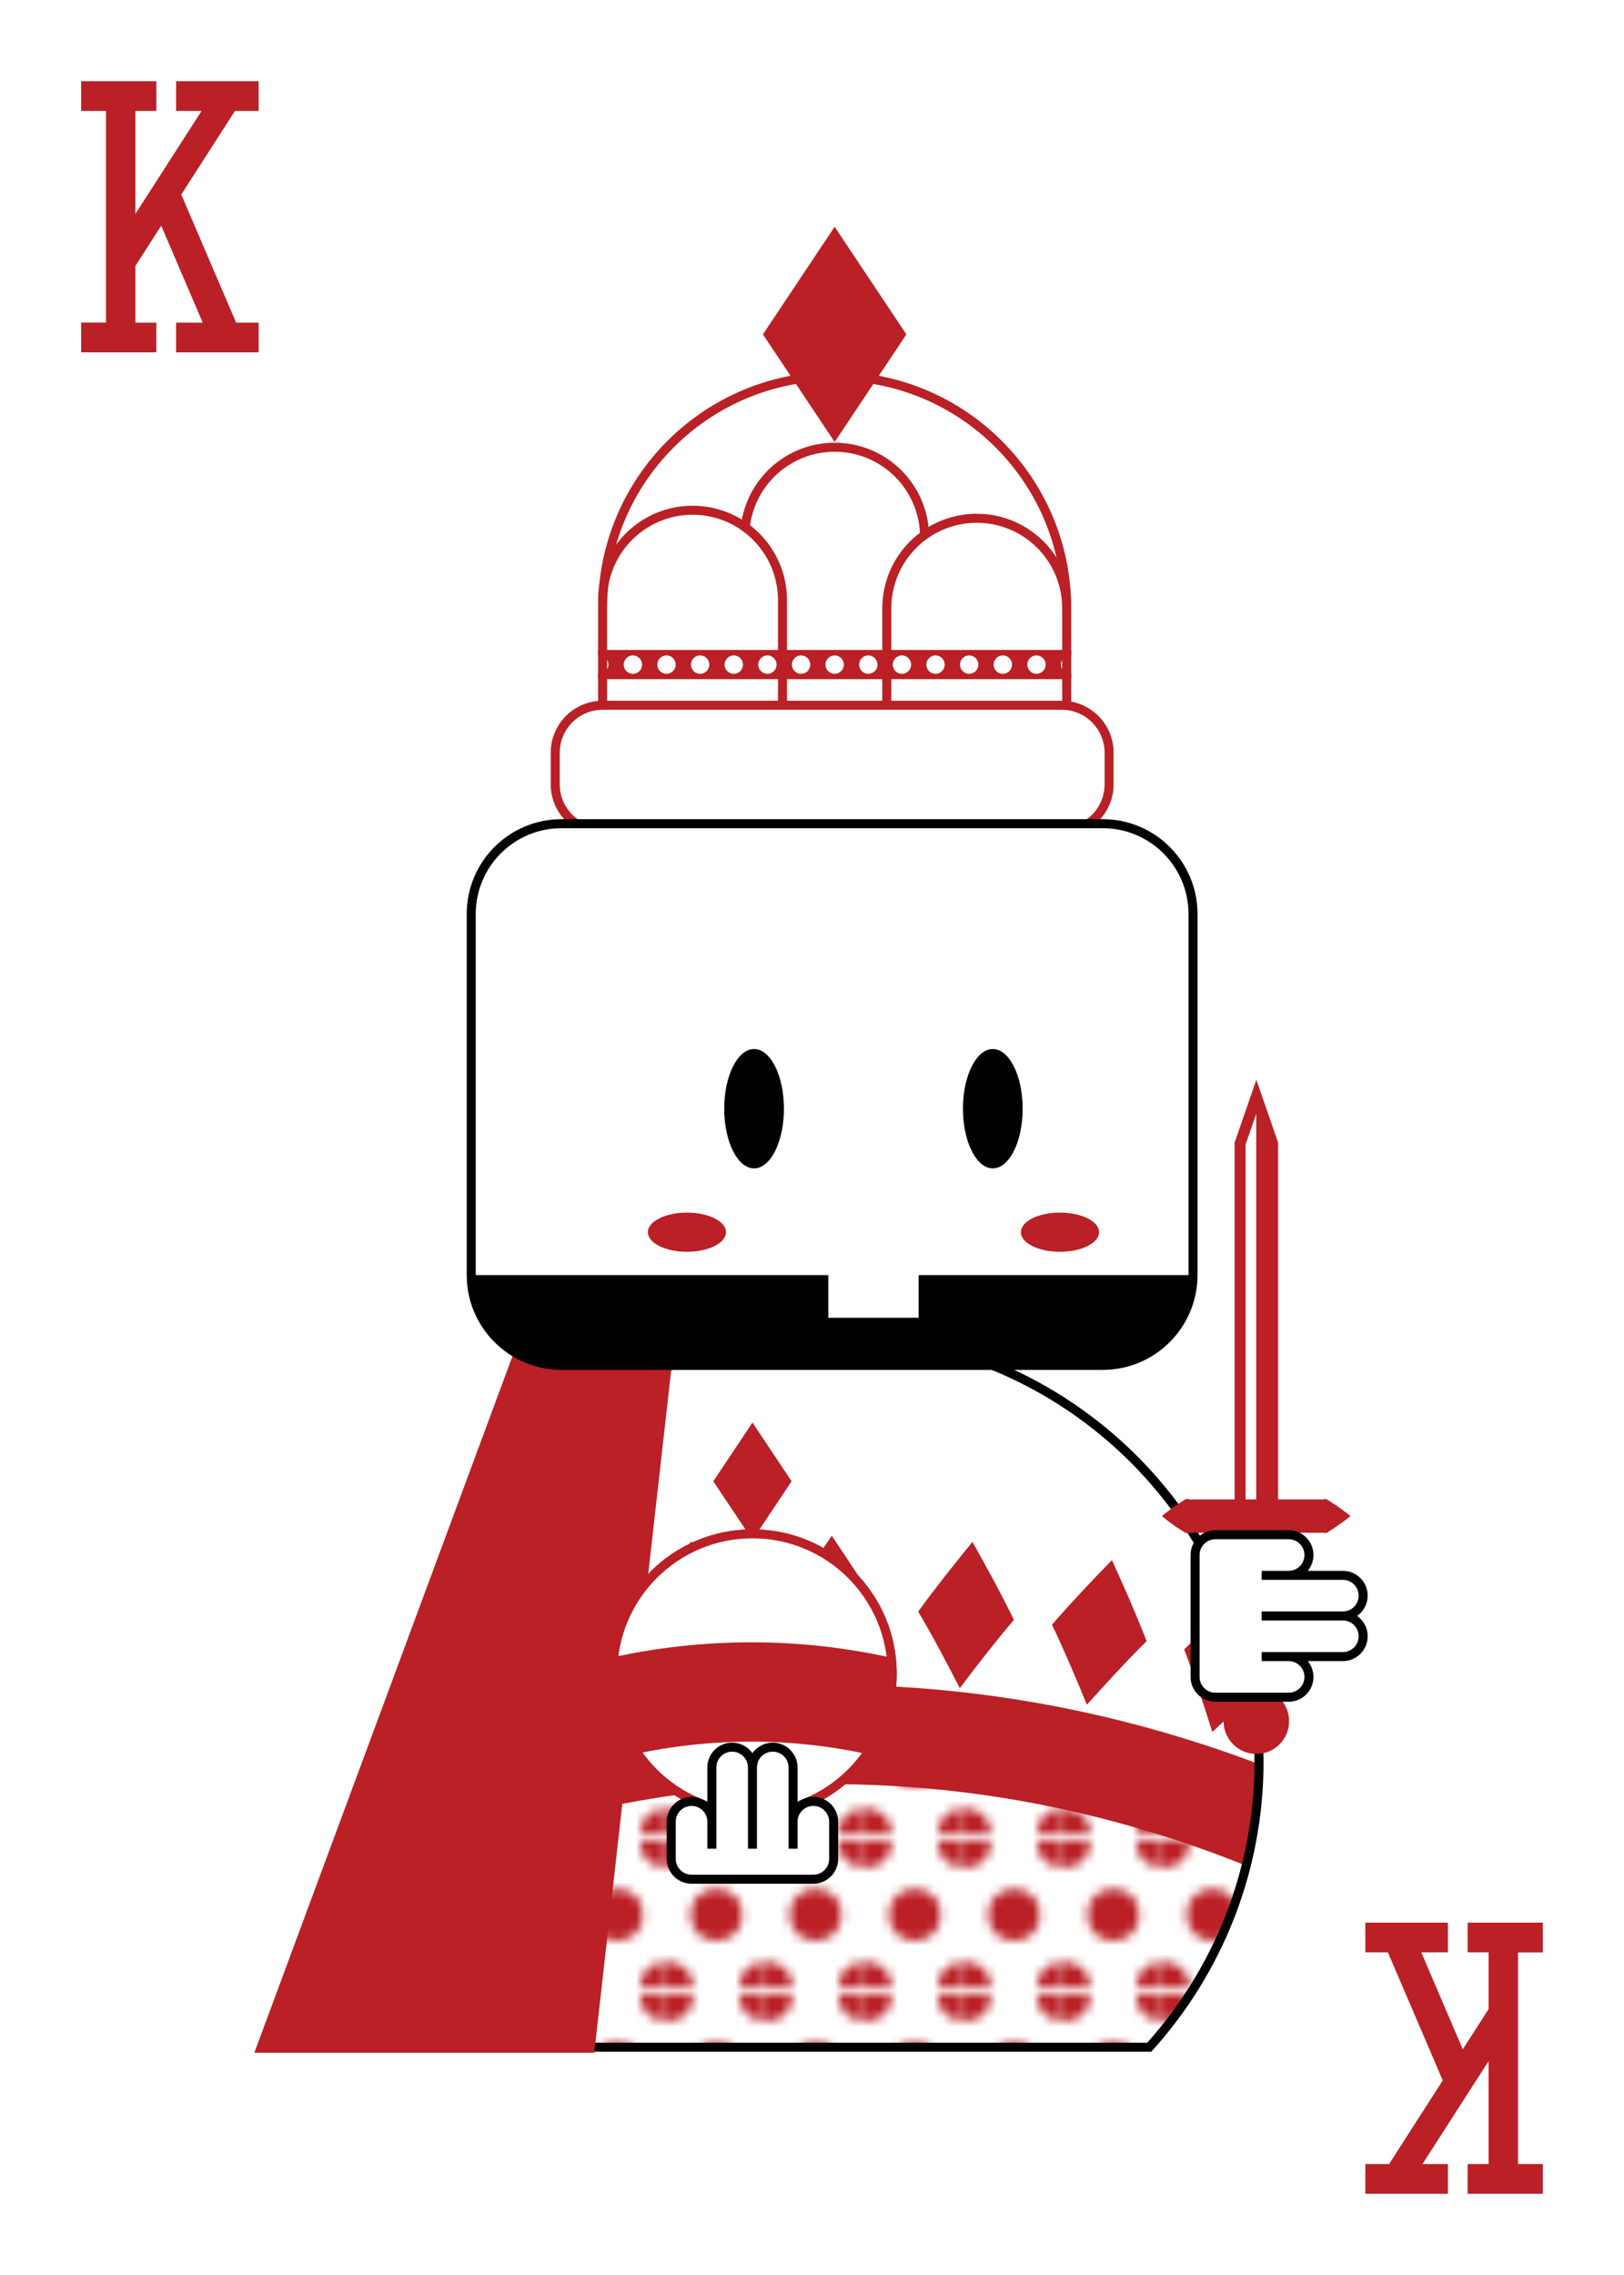 <?xml version="1.0" encoding="UTF-8"?>
<svg id="Layer_1" data-name="Layer 1" xmlns="http://www.w3.org/2000/svg" xmlns:xlink="http://www.w3.org/1999/xlink" viewBox="0 0 180 252">
  <defs>
    <style>
      .cls-1, .cls-2, .cls-3, .cls-4 {
        fill: none;
      }

      .cls-2, .cls-5, .cls-6, .cls-7, .cls-3, .cls-4, .cls-8, .cls-9 {
        stroke-miterlimit: 10;
      }

      .cls-2, .cls-6, .cls-8 {
        stroke: #010101;
      }

      .cls-10 {
        fill: #010101;
      }

      .cls-5 {
        fill: url(#New_Pattern_Swatch_1_copy);
      }

      .cls-5, .cls-7, .cls-3, .cls-4, .cls-9 {
        stroke: #ba2025;
      }

      .cls-5, .cls-3 {
        stroke-width: 11px;
      }

      .cls-6, .cls-7, .cls-11, .cls-8 {
        fill: #fff;
      }

      .cls-12 {
        clip-path: url(#clippath-1);
      }

      .cls-8 {
        stroke-linecap: round;
      }

      .cls-13, .cls-9 {
        fill: #ba2025;
      }

      .cls-14 {
        clip-path: url(#clippath);
      }
    </style>
    <clipPath id="clippath">
      <path class="cls-6" d="M139.54,195.1c0-26.13-21.19-47.32-47.31-47.32s-47.31,21.19-47.31,47.32c0,12.18,4.61,23.29,12.17,31.67h70.29c7.56-8.39,12.17-19.49,12.17-31.67Z"/>
    </clipPath>
    <pattern id="New_Pattern_Swatch_1_copy" data-name="New Pattern Swatch 1 copy" x="0" y="0" width="10.8" height="16.2" patternTransform="translate(-234 -612)" patternUnits="userSpaceOnUse" viewBox="0 0 10.8 16.2">
      <g>
        <rect class="cls-1" y="0" width="10.8" height="16.2"/>
        <circle class="cls-13" cx="10.8" cy="16.2" r="2.87"/>
        <circle class="cls-13" cx="0" cy="16.2" r="2.87"/>
        <circle class="cls-13" cx="5.4" cy="8.1" r="2.87"/>
        <circle class="cls-13" cx="10.8" cy="0" r="2.87"/>
        <circle class="cls-13" cx="0" cy="0" r="2.87"/>
      </g>
    </pattern>
    <clipPath id="clippath-1">
      <path class="cls-7" d="M83.4,169.9c8.56,0,15.49,6.94,15.49,15.49s-6.94,15.49-15.49,15.49-15.49-6.94-15.49-15.49,6.94-15.49,15.49-15.49Z"/>
    </clipPath>
  </defs>
  <g>
    <g>
      <path class="cls-7" d="M82.54,59.51c0-5.5,4.46-9.97,9.97-9.97s9.97,4.46,9.97,9.97"/>
      <path class="cls-7" d="M66.79,66.49c0-5.5,4.46-9.97,9.97-9.97s9.97,4.46,9.97,9.97v18.63"/>
      <path class="cls-7" d="M98.29,85.12v-17.74c0-5.5,4.46-9.97,9.97-9.97s9.97,4.46,9.97,9.97v17.74"/>
      <path class="cls-4" d="M118.23,67.39c0-14.2-11.51-25.72-25.72-25.72s-25.72,11.51-25.72,25.72v17.74"/>
    </g>
    <g>
      <path class="cls-11" d="M139.54,195.1c0-26.13-21.19-47.32-47.31-47.32s-47.31,21.19-47.31,47.32c0,12.18,4.61,23.29,12.17,31.67h70.29c7.56-8.39,12.17-19.49,12.17-31.67Z"/>
      <g class="cls-14">
        <g>
          <path class="cls-13" d="M14.98,195.83c.36-3.21.85-6.46,1.44-9.7,2.83,1.68,5.58,3.46,8.25,5.28-.6,3.19-1.13,6.35-1.52,9.52-2.65-1.78-5.36-3.48-8.17-5.1Z"/>
          <path class="cls-13" d="M28.63,189.85c.69-3.17,1.48-6.33,2.35-9.5,2.63,1.92,5.22,3.98,7.71,6.01-.88,3.14-1.7,6.21-2.4,9.35-2.49-2.01-5.04-3.97-7.66-5.87Z"/>
          <path class="cls-13" d="M42.77,185.14c.96-3.11,2.02-6.15,3.14-9.27,2.46,2.16,4.87,4.41,7.18,6.64-1.14,3.06-2.2,6.06-3.18,9.11-2.3-2.18-4.7-4.39-7.14-6.49Z"/>
          <path class="cls-13" d="M57.27,181.65c1.21-3.03,2.51-5.98,3.89-8.97,2.27,2.34,4.48,4.77,6.61,7.21-1.39,2.92-2.7,5.84-3.92,8.82-2.12-2.38-4.32-4.78-6.58-7.06Z"/>
          <path class="cls-13" d="M71.99,179.36c1.46-2.87,3-5.78,4.62-8.63,2.08,2.57,4.07,5.15,5.99,7.74-1.63,2.83-3.17,5.65-4.64,8.46-1.91-2.56-3.9-5.05-5.97-7.57Z"/>
          <path class="cls-13" d="M86.86,178.32c.85-1.38,1.72-2.76,2.6-4.15.89-1.36,1.8-2.7,2.73-4.05,1.85,2.74,3.63,5.4,5.31,8.2-1.86,2.62-3.64,5.37-5.34,8.06-.84-1.36-1.71-2.73-2.6-4.08-.89-1.33-1.79-2.65-2.72-3.98Z"/>
          <path class="cls-13" d="M101.77,178.51c1.93-2.66,3.93-5.16,6.01-7.71,1.62,2.87,3.16,5.68,4.6,8.63-2.07,2.43-4.08,5.02-6,7.57-1.45-2.84-2.98-5.73-4.61-8.49Z"/>
          <path class="cls-13" d="M116.6,179.97c2.15-2.49,4.35-4.79,6.64-7.16,1.37,3,2.66,5.92,3.85,8.98-2.27,2.24-4.49,4.67-6.62,7.04-1.21-2.93-2.49-5.98-3.87-8.86Z"/>
          <path class="cls-13" d="M131.25,182.7c2.35-2.3,4.74-4.43,7.22-6.58,1.11,3.11,2.15,6.14,3.09,9.25-2.46,2.09-4.87,4.3-7.19,6.48-.96-3.05-1.98-6.16-3.12-9.15Z"/>
          <path class="cls-13" d="M145.63,186.64c2.51-2.05,5.11-4.1,7.74-5.99.85,3.19,1.62,6.35,2.32,9.49-2.64,1.92-5.2,3.88-7.69,5.85-.69-3.17-1.49-6.24-2.37-9.35Z"/>
          <path class="cls-13" d="M159.64,191.73c2.66-1.82,5.39-3.62,8.19-5.39.6,3.23,1.1,6.49,1.55,9.69-2.77,1.7-5.46,3.39-8.11,5.19-.48-3.13-1.02-6.3-1.63-9.49Z"/>
        </g>
        <path class="cls-5" d="M38.23,203.96v38.34h108v-38.14c-50.92-23.29-94.3-6.75-108-.2Z"/>
      </g>
      <path class="cls-2" d="M139.54,195.1c0-26.13-21.19-47.32-47.31-47.32s-47.31,21.19-47.31,47.32c0,12.18,4.61,23.29,12.17,31.67h70.29c7.56-8.39,12.17-19.49,12.17-31.67Z"/>
    </g>
    <polygon class="cls-9" points="60.57 141.5 28.91 226.88 65.42 226.88 74.27 148.41 60.57 141.5"/>
    <path class="cls-7" d="M122.93,86.88c0,2.91-2.36,5.26-5.26,5.26h-50.87c-2.9,0-5.26-2.35-5.26-5.26v-3.5c0-2.91,2.36-5.26,5.26-5.26h50.87c2.91,0,5.26,2.36,5.26,5.26v3.5h0Z"/>
    <polygon class="cls-13" points="84.56 37.04 92.51 25.12 100.46 37.04 92.51 48.96 84.56 37.04"/>
    <path class="cls-13" d="M117.59,73.62c0-.56.46-1.02,1.02-1.02.05,0,.09.02.14.03v-.63h-52.47v.63s.09-.03.14-.03c.56,0,1.02.46,1.02,1.02s-.46,1.02-1.02,1.02c-.05,0-.09-.02-.14-.03v.62h52.47v-.62s-.09.03-.14.03c-.56,0-1.02-.46-1.02-1.02ZM70.15,74.64c-.56,0-1.02-.46-1.02-1.02s.46-1.02,1.02-1.02,1.02.46,1.02,1.02-.46,1.02-1.02,1.02ZM73.87,74.64c-.56,0-1.02-.46-1.02-1.02s.46-1.02,1.02-1.02,1.02.46,1.02,1.02c0,.56-.46,1.02-1.02,1.02ZM77.6,74.64c-.56,0-1.02-.46-1.02-1.02s.46-1.02,1.02-1.02,1.02.46,1.02,1.02c0,.56-.46,1.02-1.02,1.02ZM81.33,74.64c-.56,0-1.02-.46-1.02-1.02s.46-1.02,1.02-1.02,1.02.46,1.02,1.02-.46,1.02-1.02,1.02ZM85.06,74.64c-.56,0-1.02-.46-1.02-1.02s.46-1.02,1.02-1.02,1.02.46,1.02,1.02-.46,1.02-1.02,1.02ZM88.79,74.64c-.56,0-1.02-.46-1.02-1.02s.46-1.02,1.02-1.02,1.02.46,1.02,1.02c0,.56-.46,1.02-1.02,1.02ZM92.51,74.64c-.56,0-1.02-.46-1.02-1.02s.46-1.02,1.02-1.02,1.02.46,1.02,1.02-.46,1.02-1.02,1.02ZM96.24,74.64c-.56,0-1.02-.46-1.02-1.02s.46-1.02,1.02-1.02,1.02.46,1.02,1.02c0,.56-.46,1.02-1.02,1.02ZM99.97,74.64c-.56,0-1.02-.46-1.02-1.02s.46-1.02,1.02-1.02,1.02.46,1.02,1.02-.46,1.02-1.02,1.02ZM103.69,74.64c-.56,0-1.02-.46-1.02-1.02s.46-1.02,1.02-1.02,1.02.46,1.02,1.02-.46,1.02-1.02,1.02ZM107.42,74.64c-.56,0-1.02-.46-1.02-1.02s.46-1.02,1.02-1.02,1.02.46,1.02,1.02c0,.56-.46,1.02-1.02,1.02ZM111.15,74.64c-.56,0-1.02-.46-1.02-1.02s.45-1.02,1.02-1.02,1.02.46,1.02,1.02-.46,1.02-1.02,1.02ZM114.88,74.64c-.56,0-1.02-.46-1.02-1.02s.46-1.02,1.02-1.02,1.02.46,1.02,1.02-.46,1.02-1.02,1.02Z"/>
    <g>
      <circle class="cls-7" cx="83.4" cy="185.4" r="15.49"/>
      <polygon class="cls-13" points="79.06 164.08 83.4 157.58 87.74 164.08 83.4 170.58 79.06 164.08"/>
      <g>
        <path class="cls-11" d="M83.4,169.9c8.56,0,15.49,6.94,15.49,15.49s-6.94,15.49-15.49,15.49-15.49-6.94-15.49-15.49,6.94-15.49,15.49-15.49Z"/>
        <g class="cls-12">
          <path class="cls-3" d="M111.45,193.67c-26.45-12.1-48.99-3.51-56.1-.1"/>
        </g>
        <path class="cls-4" d="M83.4,169.9c8.56,0,15.49,6.94,15.49,15.49s-6.94,15.49-15.49,15.49-15.49-6.94-15.49-15.49,6.94-15.49,15.49-15.49Z"/>
      </g>
      <path class="cls-8" d="M74.4,201.79c0-1.24,1-2.25,2.25-2.25s2.25,1.01,2.25,2.25v2.99-9c0-1.25,1.01-2.25,2.25-2.25s2.25,1.01,2.25,2.25v9-9c0-1.25,1.01-2.25,2.25-2.25s2.25,1.01,2.25,2.25v9-2.99c0-1.24,1-2.25,2.25-2.25s2.25,1.01,2.25,2.25v4.12h0c0,1.24-1.01,2.25-2.25,2.25h-13.5c-1.24,0-2.25-1.01-2.25-2.25h0v-4.12Z"/>
    </g>
    <g>
      <path class="cls-13" d="M139.25,187.02c2,0,3.63,1.62,3.63,3.63s-1.62,3.63-3.63,3.63-3.63-1.62-3.63-3.63,1.62-3.63,3.63-3.63Z"/>
      <path class="cls-13" d="M141.66,190.86h-4.82v-64.3l2.41-6.95,2.41,6.95v64.3ZM139.25,123.35l-1.19,3.42v62.87h1.18v-66.29Z"/>
      <path class="cls-13" d="M128.81,167.92s.33-.29.9-.71c.29-.21.63-.47,1.02-.71.2-.13.41-.26.64-.41.22-.14.46.05.7,0h14.35c.25.06.48-.14.7.03.22.14.44.28.63.41.4.25.75.5,1.03.71.57.42.9.69.9.69,0,0-.32.28-.9.7-.29.2-.64.46-1.03.71-.2.13-.41.27-.63.41-.23.17-.46-.03-.7.03h-14.35c-.24-.05-.48.13-.7,0-.23-.15-.44-.28-.64-.41-.4-.24-.74-.5-1.02-.71-.57-.41-.9-.71-.9-.71Z"/>
      <path class="cls-8" d="M142.83,170c1.24,0,2.25,1,2.25,2.25s-1.01,2.25-2.25,2.25h-2.99,9c1.25,0,2.25,1.01,2.25,2.25s-1.01,2.25-2.25,2.25h-9,9c1.25,0,2.25,1.01,2.25,2.25s-1.01,2.25-2.25,2.25h-9,2.99c1.24,0,2.25,1,2.25,2.25s-1.01,2.25-2.25,2.25h-8.12c-1.24,0-2.25-1-2.25-2.25v-13.5c0-1.24,1.01-2.25,2.25-2.25h8.12Z"/>
    </g>
    <g>
      <path class="cls-6" d="M132.23,141.24c0,5.52-4.48,10-10,10h-60c-5.52,0-10-4.48-10-10v-40c0-5.52,4.48-10,10-10h60c5.52,0,10,4.48,10,10v40Z"/>
      <g>
        <g>
          <path class="cls-10" d="M83.58,116.2c1.83,0,3.31,2.96,3.31,6.61s-1.48,6.61-3.31,6.61-3.31-2.96-3.31-6.61,1.48-6.61,3.31-6.61Z"/>
          <path class="cls-10" d="M110.04,116.2c1.83,0,3.31,2.96,3.31,6.61s-1.48,6.61-3.31,6.61-3.31-2.96-3.31-6.61,1.48-6.61,3.31-6.61Z"/>
        </g>
        <g>
          <path class="cls-13" d="M76.14,134.32c2.39,0,4.33.97,4.33,2.17s-1.94,2.17-4.33,2.17-4.33-.97-4.33-2.17,1.94-2.17,4.33-2.17Z"/>
          <path class="cls-13" d="M117.48,134.32c2.39,0,4.34.97,4.34,2.17s-1.94,2.17-4.34,2.17-4.33-.97-4.33-2.17,1.94-2.17,4.33-2.17Z"/>
        </g>
      </g>
      <path class="cls-10" d="M101.82,141.24v4.73h-10.01v-4.73h-39.58c0,5.52,4.48,10,10,10h60c5.52,0,10-4.48,10-10h-30.41Z"/>
    </g>
  </g>
  <g>
    <path class="cls-13" d="M9,35.73h2.75V12.29h-2.75v-3.29h8.33v3.29h-2.32v11.4l7.33-11.4h-2.82v-3.29h9.15v3.29h-2.63l-5.95,9.26,6.08,14.19h2.5v3.29h-9.15v-3.29h2.95l-4.6-10.74-2.86,4.45v6.29h2.32v3.29h-8.33v-3.29Z"/>
    <path class="cls-13" d="M171,216.27h-2.75v23.44h2.75v3.29h-8.33v-3.29h2.32v-11.4l-7.33,11.4h2.82v3.29h-9.15v-3.29h2.63l5.95-9.26-6.08-14.19h-2.5v-3.29h9.15v3.29h-2.95l4.6,10.74,2.86-4.45v-6.29h-2.32v-3.29h8.33v3.29Z"/>
  </g>
</svg>